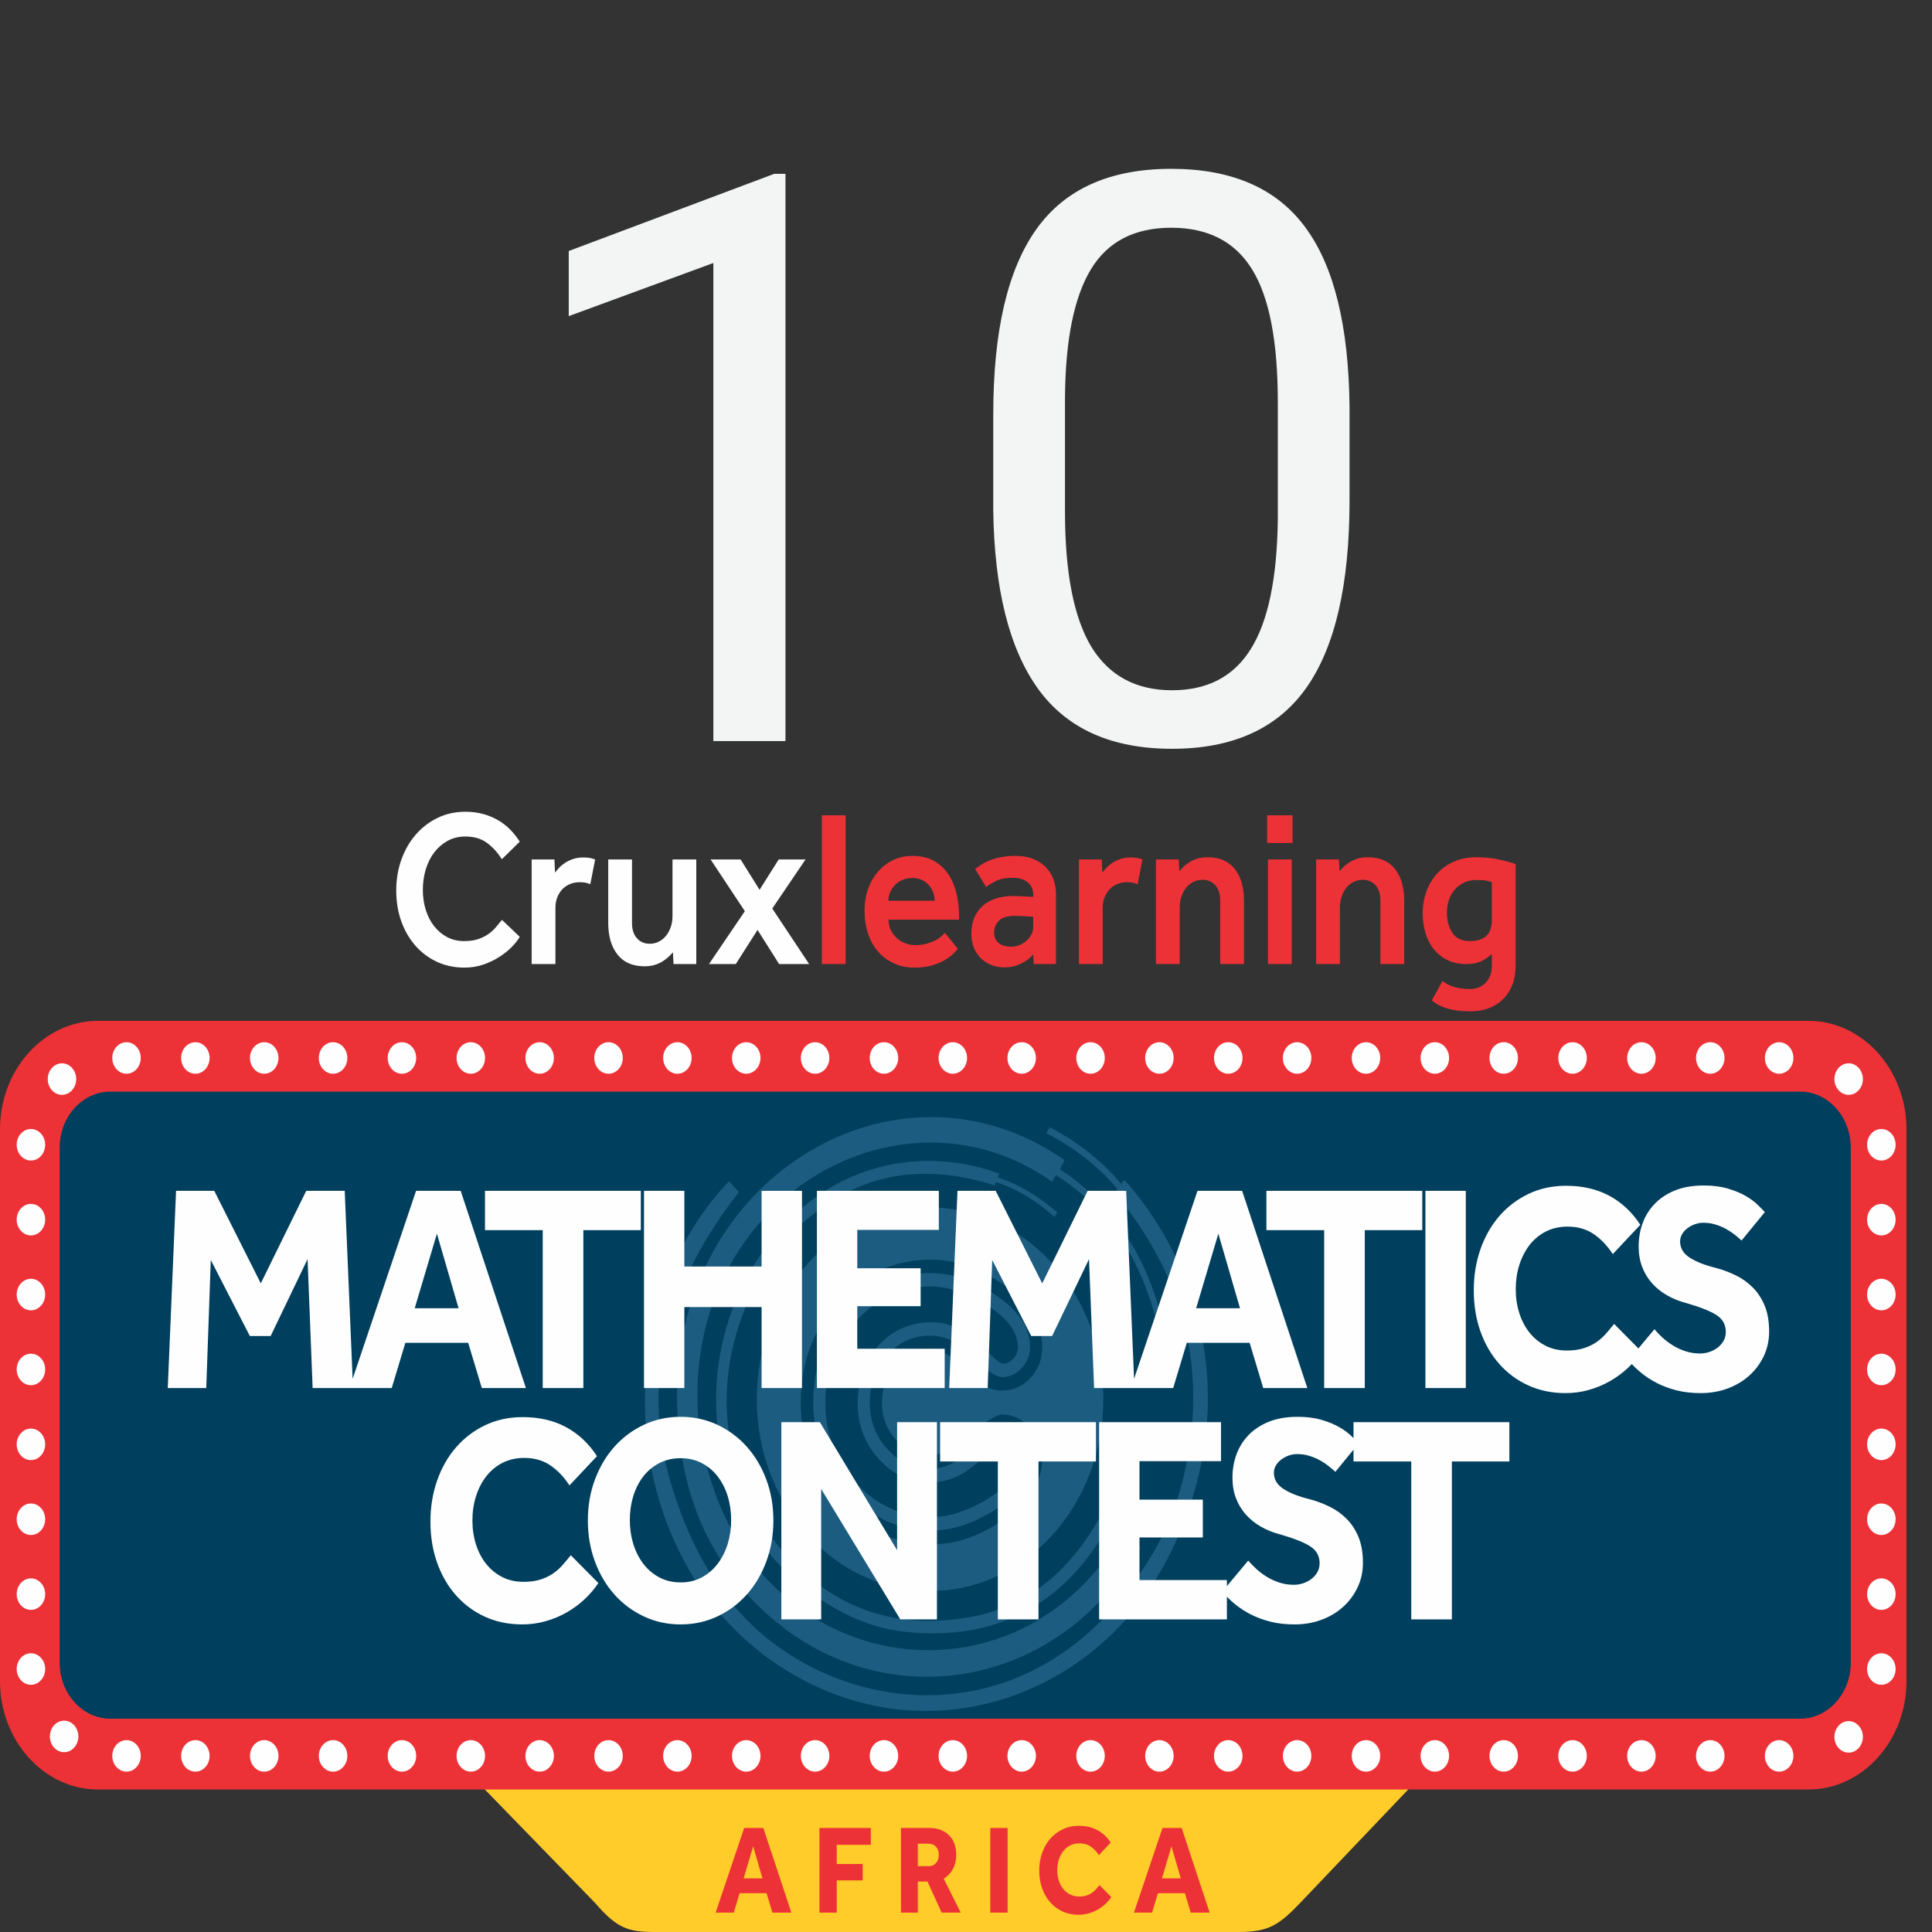 <svg width="73" height="73" viewBox="0 0 73 73" fill="none" xmlns="http://www.w3.org/2000/svg">
<rect x="0" y="0" width="73" height="73" fill="#333333" stroke="none"/>
<path fill-rule="evenodd" clip-rule="evenodd" d="M18.017 67.304H53.505L49.179 71.846C48.322 72.751 47.936 72.997 46.797 73H24.763C23.738 73 23.323 72.872 22.486 71.902L18.017 67.304Z" fill="#FFCC29"/>
<path fill-rule="evenodd" clip-rule="evenodd" d="M3.698 38.573H68.337C70.371 38.573 72.035 40.414 72.035 42.664V63.523C72.035 65.773 70.371 67.615 68.337 67.615H3.698C1.664 67.615 0 65.773 0 63.523V42.664C0 40.414 1.664 38.573 3.698 38.573V38.573Z" fill="#ED3237"/>
<path d="M4.165 41.247H68.021C69.072 41.247 69.931 42.199 69.931 43.361V62.826C69.931 63.988 69.072 64.94 68.021 64.94H4.165C3.114 64.94 2.254 63.989 2.254 62.826V43.361C2.254 42.199 3.114 41.247 4.165 41.247V41.247Z" fill="#003F5D"/>
<path fill-rule="evenodd" clip-rule="evenodd" d="M35.142 45.625C38.758 45.625 41.689 48.869 41.689 52.871C41.689 56.872 38.758 60.116 35.142 60.116C31.526 60.116 28.594 56.872 28.594 52.871C28.594 48.869 31.526 45.625 35.142 45.625V45.625ZM35.13 56.014C35.666 56.014 36.152 55.855 36.587 55.538C37.023 55.19 37.462 54.841 37.907 54.493C38.046 54.493 38.17 54.559 38.282 54.693C38.392 54.826 38.448 54.969 38.448 55.123C38.448 55.697 38.032 56.224 37.198 56.706C36.486 57.115 35.828 57.32 35.227 57.32C34.116 57.32 33.165 56.903 32.373 56.068C31.582 55.233 31.186 54.201 31.186 52.972C31.186 51.784 31.579 50.759 32.366 49.899C33.153 49.038 34.088 48.608 35.171 48.608C35.773 48.608 36.444 48.823 37.185 49.254C38.036 49.755 38.462 50.309 38.462 50.913C38.462 51.077 38.402 51.22 38.282 51.343C38.161 51.466 38.027 51.528 37.879 51.528C37.805 51.528 37.495 51.266 36.949 50.744C36.402 50.221 35.824 49.96 35.213 49.96C34.408 49.96 33.739 50.25 33.206 50.828C32.674 51.407 32.408 52.137 32.408 53.018C32.408 53.837 32.674 54.542 33.206 55.131C33.739 55.72 34.38 56.014 35.13 56.014V56.014ZM35.13 50.467C35.731 50.467 36.278 50.728 36.768 51.251C37.259 51.773 37.624 52.035 37.865 52.035C38.143 52.035 38.388 51.922 38.601 51.697C38.814 51.471 38.92 51.205 38.92 50.898C38.92 50.139 38.453 49.463 37.518 48.869C36.703 48.357 35.921 48.101 35.171 48.101C33.949 48.101 32.903 48.577 32.033 49.53C31.163 50.483 30.728 51.63 30.728 52.972C30.728 54.334 31.17 55.484 32.054 56.421C32.938 57.359 33.995 57.827 35.227 57.827C35.967 57.827 36.736 57.581 37.532 57.09C38.458 56.516 38.92 55.855 38.92 55.108C38.92 54.811 38.814 54.544 38.601 54.309C38.388 54.073 38.143 53.955 37.865 53.955C37.661 53.955 37.289 54.214 36.747 54.731C36.206 55.248 35.666 55.507 35.13 55.507C34.528 55.507 34 55.261 33.547 54.77C33.093 54.278 32.866 53.694 32.866 53.018C32.866 52.311 33.086 51.709 33.526 51.212C33.965 50.716 34.5 50.467 35.13 50.467V50.467ZM35.13 54.985C35.518 54.985 35.898 54.826 36.268 54.508C37.092 53.801 37.624 53.448 37.865 53.448C38.263 53.448 38.615 53.612 38.92 53.94C39.226 54.268 39.379 54.657 39.379 55.108C39.379 55.999 38.874 56.782 37.865 57.459C36.976 58.053 36.097 58.35 35.227 58.35C33.857 58.35 32.686 57.832 31.714 56.798C30.742 55.763 30.256 54.488 30.256 52.972C30.256 51.476 30.737 50.206 31.7 49.161C32.663 48.116 33.82 47.594 35.171 47.594C36.06 47.594 36.949 47.891 37.837 48.485C38.865 49.172 39.379 49.976 39.379 50.898C39.379 51.358 39.23 51.748 38.934 52.065C38.638 52.383 38.282 52.542 37.865 52.542C37.485 52.542 37.138 52.378 36.824 52.05C36.148 51.333 35.583 50.974 35.13 50.974C34.62 50.974 34.192 51.172 33.845 51.566C33.498 51.96 33.325 52.439 33.325 53.002C33.325 53.545 33.5 54.012 33.852 54.401C34.204 54.79 34.63 54.985 35.13 54.985V54.985Z" fill="#5DA3D8" fill-opacity="0.29"/>
<path fill-rule="evenodd" clip-rule="evenodd" d="M42.769 55.665C42.641 55.617 42.513 55.57 42.385 55.522C41.195 58.682 39.31 60.69 36.48 61.132C34.419 61.454 32.499 61.094 30.786 59.764C28.167 57.732 26.339 53.694 28.245 49.205C28.85 47.779 29.509 46.865 30.66 45.929C32.703 44.27 35.027 43.973 37.577 44.789C37.595 44.747 37.613 44.705 37.631 44.663C38.448 44.931 39.178 45.391 39.847 45.983C39.879 45.924 39.912 45.864 39.944 45.805C39.221 45.182 38.475 44.734 37.702 44.491C37.72 44.442 37.739 44.394 37.757 44.345C35.324 43.451 32.448 43.745 30.203 45.73C28.939 46.846 27.937 48.456 27.444 50.159C26.381 53.829 27.497 58.075 30.904 60.368C32.423 61.391 33.703 61.751 35.481 61.711C38.9 61.634 41.398 59.541 42.769 55.665V55.665Z" fill="#5DA3D8" fill-opacity="0.29"/>
<path fill-rule="evenodd" clip-rule="evenodd" d="M27.544 44.629C27.669 44.767 27.795 44.906 27.92 45.044C25.263 48.426 24.177 52.132 25.355 56.061C26.213 58.923 27.655 61.205 30.061 62.655C33.738 64.871 39.218 64.832 42.867 59.748C44.026 58.134 44.611 56.746 44.933 54.708C45.504 51.093 44.467 47.904 42.117 45.069C42.152 45.022 42.186 44.974 42.22 44.926C41.461 44.022 40.549 43.343 39.532 42.819C39.576 42.742 39.62 42.665 39.664 42.589C40.744 43.165 41.653 43.872 42.361 44.734C42.401 44.682 42.442 44.63 42.483 44.578C44.846 47.214 46.207 51.117 45.411 55.186C44.962 57.475 43.922 59.712 42.404 61.343C39.135 64.857 33.816 65.879 29.353 62.883C23.427 58.904 22.736 49.706 27.544 44.629V44.629Z" fill="#5DA3D8" fill-opacity="0.29"/>
<path fill-rule="evenodd" clip-rule="evenodd" d="M42.397 57.939L43.086 58.449C39.784 64.221 32.518 65.024 28.204 60.208C26.445 58.243 25.689 55.964 25.588 53.203C25.272 44.59 33.841 39.384 40.224 43.832L40.049 44.182C42.167 45.563 43.504 47.696 44.071 50.57L43.846 50.604C43.306 47.885 42.048 45.768 39.899 44.399L39.749 44.653C34.068 40.606 25.813 45.274 26.378 53.53C27.345 63.238 38.166 65.272 42.397 57.939V57.939Z" fill="#5DA3D8" fill-opacity="0.29"/>
<path fill-rule="evenodd" clip-rule="evenodd" d="M1.885 65.611C1.885 65.282 2.125 65.015 2.423 65.015C2.72 65.015 2.961 65.282 2.961 65.611C2.961 65.939 2.72 66.206 2.423 66.206C2.125 66.206 1.885 65.939 1.885 65.611ZM4.78 65.75C5.077 65.75 5.318 66.017 5.318 66.345C5.318 66.674 5.077 66.941 4.78 66.941C4.483 66.941 4.242 66.674 4.242 66.345C4.242 66.017 4.483 65.75 4.78 65.75ZM7.382 65.75C7.679 65.75 7.92 66.017 7.92 66.345C7.92 66.674 7.679 66.941 7.382 66.941C7.085 66.941 6.844 66.674 6.844 66.345C6.844 66.017 7.085 65.75 7.382 65.75ZM9.984 65.75C10.281 65.75 10.522 66.017 10.522 66.345C10.522 66.674 10.281 66.941 9.984 66.941C9.686 66.941 9.446 66.674 9.446 66.345C9.446 66.017 9.686 65.75 9.984 65.75ZM12.585 65.75C12.883 65.75 13.124 66.017 13.124 66.345C13.124 66.674 12.883 66.941 12.585 66.941C12.288 66.941 12.047 66.674 12.047 66.345C12.047 66.017 12.288 65.75 12.585 65.75ZM15.187 65.75C15.485 65.75 15.725 66.017 15.725 66.345C15.725 66.674 15.485 66.941 15.187 66.941C14.89 66.941 14.649 66.674 14.649 66.345C14.649 66.017 14.89 65.75 15.187 65.75ZM17.789 65.75C18.086 65.75 18.327 66.017 18.327 66.345C18.327 66.674 18.086 66.941 17.789 66.941C17.492 66.941 17.251 66.674 17.251 66.345C17.251 66.017 17.492 65.75 17.789 65.75ZM20.391 65.75C20.688 65.75 20.929 66.017 20.929 66.345C20.929 66.674 20.688 66.941 20.391 66.941C20.094 66.941 19.853 66.674 19.853 66.345C19.853 66.017 20.094 65.75 20.391 65.75ZM22.993 65.75C23.29 65.75 23.531 66.017 23.531 66.345C23.531 66.674 23.29 66.941 22.993 66.941C22.696 66.941 22.455 66.674 22.455 66.345C22.455 66.017 22.696 65.75 22.993 65.75ZM25.595 65.75C25.892 65.75 26.133 66.017 26.133 66.345C26.133 66.674 25.892 66.941 25.595 66.941C25.297 66.941 25.057 66.674 25.057 66.345C25.057 66.017 25.297 65.75 25.595 65.75ZM28.197 65.75C28.494 65.75 28.735 66.017 28.735 66.345C28.735 66.674 28.494 66.941 28.197 66.941C27.899 66.941 27.658 66.674 27.658 66.345C27.658 66.017 27.899 65.75 28.197 65.75ZM30.798 65.75C31.096 65.75 31.337 66.017 31.337 66.345C31.337 66.674 31.096 66.941 30.798 66.941C30.501 66.941 30.26 66.674 30.26 66.345C30.26 66.017 30.501 65.75 30.798 65.75ZM33.4 65.75C33.697 65.75 33.938 66.017 33.938 66.345C33.938 66.674 33.697 66.941 33.4 66.941C33.103 66.941 32.862 66.674 32.862 66.345C32.862 66.017 33.103 65.75 33.4 65.75ZM36.002 65.75C36.299 65.75 36.54 66.017 36.54 66.345C36.54 66.674 36.299 66.941 36.002 66.941C35.705 66.941 35.464 66.674 35.464 66.345C35.464 66.017 35.705 65.75 36.002 65.75ZM38.604 65.75C38.901 65.75 39.142 66.017 39.142 66.345C39.142 66.674 38.901 66.941 38.604 66.941C38.307 66.941 38.066 66.674 38.066 66.345C38.066 66.017 38.307 65.75 38.604 65.75ZM41.206 65.75C41.503 65.75 41.744 66.017 41.744 66.345C41.744 66.674 41.503 66.941 41.206 66.941C40.909 66.941 40.668 66.674 40.668 66.345C40.668 66.017 40.909 65.75 41.206 65.75ZM43.808 65.75C44.105 65.75 44.346 66.017 44.346 66.345C44.346 66.674 44.105 66.941 43.808 66.941C43.51 66.941 43.27 66.674 43.27 66.345C43.27 66.017 43.51 65.75 43.808 65.75ZM46.409 65.75C46.707 65.75 46.948 66.017 46.948 66.345C46.948 66.674 46.707 66.941 46.409 66.941C46.112 66.941 45.871 66.674 45.871 66.345C45.871 66.017 46.112 65.75 46.409 65.75ZM49.011 65.75C49.309 65.75 49.549 66.017 49.549 66.345C49.549 66.674 49.309 66.941 49.011 66.941C48.714 66.941 48.473 66.674 48.473 66.345C48.473 66.017 48.714 65.75 49.011 65.75ZM51.613 65.75C51.91 65.75 52.151 66.017 52.151 66.345C52.151 66.674 51.91 66.941 51.613 66.941C51.316 66.941 51.075 66.674 51.075 66.345C51.075 66.017 51.316 65.75 51.613 65.75ZM54.215 65.75C54.512 65.75 54.753 66.017 54.753 66.345C54.753 66.674 54.512 66.941 54.215 66.941C53.918 66.941 53.677 66.674 53.677 66.345C53.677 66.017 53.918 65.75 54.215 65.75ZM56.817 65.75C57.114 65.75 57.355 66.017 57.355 66.345C57.355 66.674 57.114 66.941 56.817 66.941C56.52 66.941 56.279 66.674 56.279 66.345C56.279 66.017 56.52 65.75 56.817 65.75ZM59.419 65.75C59.716 65.75 59.957 66.017 59.957 66.345C59.957 66.674 59.716 66.941 59.419 66.941C59.121 66.941 58.88 66.674 58.88 66.345C58.88 66.017 59.121 65.75 59.419 65.75ZM62.02 65.75C62.318 65.75 62.559 66.017 62.559 66.345C62.559 66.674 62.318 66.941 62.02 66.941C61.723 66.941 61.482 66.674 61.482 66.345C61.482 66.017 61.723 65.75 62.02 65.75ZM64.622 65.75C64.919 65.75 65.16 66.017 65.16 66.345C65.16 66.674 64.919 66.941 64.622 66.941C64.325 66.941 64.084 66.674 64.084 66.345C64.084 66.017 64.325 65.75 64.622 65.75ZM67.224 65.75C67.522 65.75 67.763 66.017 67.763 66.345C67.763 66.674 67.522 66.941 67.224 66.941C66.927 66.941 66.686 66.674 66.686 66.345C66.686 66.017 66.927 65.75 67.224 65.75ZM69.313 65.627C69.313 65.299 69.554 65.032 69.851 65.032C70.148 65.032 70.389 65.299 70.389 65.627C70.389 65.956 70.148 66.223 69.851 66.223C69.554 66.223 69.313 65.956 69.313 65.627ZM0.631 63.064C0.631 62.735 0.872 62.468 1.169 62.468C1.466 62.468 1.707 62.735 1.707 63.064C1.707 63.392 1.466 63.659 1.169 63.659C0.872 63.659 0.631 63.392 0.631 63.064ZM0.631 60.234C0.631 59.905 0.872 59.639 1.169 59.639C1.466 59.639 1.707 59.905 1.707 60.234C1.707 60.562 1.466 60.829 1.169 60.829C0.872 60.829 0.631 60.562 0.631 60.234ZM0.631 57.404C0.631 57.075 0.872 56.809 1.169 56.809C1.466 56.809 1.707 57.075 1.707 57.404C1.707 57.733 1.466 57.999 1.169 57.999C0.872 57.999 0.631 57.733 0.631 57.404ZM0.631 54.574C0.631 54.245 0.872 53.979 1.169 53.979C1.466 53.979 1.707 54.245 1.707 54.574C1.707 54.903 1.466 55.169 1.169 55.169C0.872 55.169 0.631 54.903 0.631 54.574ZM0.631 51.744C0.631 51.415 0.872 51.149 1.169 51.149C1.466 51.149 1.707 51.415 1.707 51.744C1.707 52.073 1.466 52.339 1.169 52.339C0.872 52.339 0.631 52.073 0.631 51.744ZM0.631 48.914C0.631 48.585 0.872 48.319 1.169 48.319C1.466 48.319 1.707 48.585 1.707 48.914C1.707 49.243 1.466 49.51 1.169 49.51C0.872 49.51 0.631 49.243 0.631 48.914ZM0.631 46.084C0.631 45.756 0.872 45.489 1.169 45.489C1.466 45.489 1.707 45.756 1.707 46.084C1.707 46.413 1.466 46.68 1.169 46.68C0.872 46.68 0.631 46.413 0.631 46.084ZM70.548 63.064C70.548 62.735 70.789 62.468 71.087 62.468C71.384 62.468 71.625 62.735 71.625 63.064C71.625 63.392 71.384 63.659 71.087 63.659C70.789 63.659 70.548 63.392 70.548 63.064V63.064ZM70.548 60.234C70.548 59.905 70.789 59.639 71.087 59.639C71.384 59.639 71.625 59.905 71.625 60.234C71.625 60.562 71.384 60.829 71.087 60.829C70.789 60.829 70.548 60.562 70.548 60.234V60.234ZM70.548 57.404C70.548 57.075 70.789 56.809 71.087 56.809C71.384 56.809 71.625 57.075 71.625 57.404C71.625 57.733 71.384 57.999 71.087 57.999C70.789 57.999 70.548 57.733 70.548 57.404V57.404ZM70.548 54.574C70.548 54.245 70.789 53.979 71.087 53.979C71.384 53.979 71.625 54.245 71.625 54.574C71.625 54.903 71.384 55.169 71.087 55.169C70.789 55.169 70.548 54.903 70.548 54.574V54.574ZM70.548 51.744C70.548 51.415 70.789 51.149 71.087 51.149C71.384 51.149 71.625 51.415 71.625 51.744C71.625 52.073 71.384 52.339 71.087 52.339C70.789 52.339 70.548 52.073 70.548 51.744V51.744ZM70.548 48.914C70.548 48.585 70.789 48.319 71.087 48.319C71.384 48.319 71.625 48.585 71.625 48.914C71.625 49.243 71.384 49.51 71.087 49.51C70.789 49.51 70.548 49.243 70.548 48.914V48.914ZM70.548 46.084C70.548 45.756 70.789 45.489 71.087 45.489C71.384 45.489 71.625 45.756 71.625 46.084C71.625 46.413 71.384 46.68 71.087 46.68C70.789 46.68 70.548 46.413 70.548 46.084V46.084ZM4.78 39.38C5.077 39.38 5.318 39.646 5.318 39.975C5.318 40.304 5.077 40.571 4.78 40.571C4.483 40.571 4.242 40.304 4.242 39.975C4.242 39.646 4.483 39.38 4.78 39.38ZM7.382 39.38C7.679 39.38 7.92 39.646 7.92 39.975C7.92 40.304 7.679 40.571 7.382 40.571C7.085 40.571 6.844 40.304 6.844 39.975C6.844 39.646 7.085 39.38 7.382 39.38ZM9.984 39.38C10.281 39.38 10.522 39.646 10.522 39.975C10.522 40.304 10.281 40.571 9.984 40.571C9.686 40.571 9.446 40.304 9.446 39.975C9.446 39.646 9.686 39.38 9.984 39.38ZM12.585 39.38C12.883 39.38 13.124 39.646 13.124 39.975C13.124 40.304 12.883 40.571 12.585 40.571C12.288 40.571 12.047 40.304 12.047 39.975C12.047 39.646 12.288 39.38 12.585 39.38ZM15.187 39.38C15.485 39.38 15.725 39.646 15.725 39.975C15.725 40.304 15.485 40.571 15.187 40.571C14.89 40.571 14.649 40.304 14.649 39.975C14.649 39.646 14.89 39.38 15.187 39.38ZM17.789 39.38C18.086 39.38 18.327 39.646 18.327 39.975C18.327 40.304 18.086 40.571 17.789 40.571C17.492 40.571 17.251 40.304 17.251 39.975C17.251 39.646 17.492 39.38 17.789 39.38ZM20.391 39.38C20.688 39.38 20.929 39.646 20.929 39.975C20.929 40.304 20.688 40.571 20.391 40.571C20.094 40.571 19.853 40.304 19.853 39.975C19.853 39.646 20.094 39.38 20.391 39.38ZM22.993 39.38C23.29 39.38 23.531 39.646 23.531 39.975C23.531 40.304 23.29 40.571 22.993 40.571C22.696 40.571 22.455 40.304 22.455 39.975C22.455 39.646 22.696 39.38 22.993 39.38ZM25.595 39.38C25.892 39.38 26.133 39.646 26.133 39.975C26.133 40.304 25.892 40.571 25.595 40.571C25.297 40.571 25.057 40.304 25.057 39.975C25.057 39.646 25.297 39.38 25.595 39.38ZM28.197 39.38C28.494 39.38 28.735 39.646 28.735 39.975C28.735 40.304 28.494 40.571 28.197 40.571C27.899 40.571 27.658 40.304 27.658 39.975C27.658 39.646 27.899 39.38 28.197 39.38ZM30.798 39.38C31.096 39.38 31.337 39.646 31.337 39.975C31.337 40.304 31.096 40.571 30.798 40.571C30.501 40.571 30.26 40.304 30.26 39.975C30.26 39.646 30.501 39.38 30.798 39.38ZM33.4 39.38C33.697 39.38 33.938 39.646 33.938 39.975C33.938 40.304 33.697 40.571 33.4 40.571C33.103 40.571 32.862 40.304 32.862 39.975C32.862 39.646 33.103 39.38 33.4 39.38ZM36.002 39.38C36.299 39.38 36.54 39.646 36.54 39.975C36.54 40.304 36.299 40.571 36.002 40.571C35.705 40.571 35.464 40.304 35.464 39.975C35.464 39.646 35.705 39.38 36.002 39.38ZM38.604 39.38C38.901 39.38 39.142 39.646 39.142 39.975C39.142 40.304 38.901 40.571 38.604 40.571C38.307 40.571 38.066 40.304 38.066 39.975C38.066 39.646 38.307 39.38 38.604 39.38ZM41.206 39.38C41.503 39.38 41.744 39.646 41.744 39.975C41.744 40.304 41.503 40.571 41.206 40.571C40.909 40.571 40.668 40.304 40.668 39.975C40.668 39.646 40.909 39.38 41.206 39.38ZM43.808 39.38C44.105 39.38 44.346 39.646 44.346 39.975C44.346 40.304 44.105 40.571 43.808 40.571C43.51 40.571 43.27 40.304 43.27 39.975C43.27 39.646 43.51 39.38 43.808 39.38ZM46.409 39.38C46.707 39.38 46.948 39.646 46.948 39.975C46.948 40.304 46.707 40.571 46.409 40.571C46.112 40.571 45.871 40.304 45.871 39.975C45.871 39.646 46.112 39.38 46.409 39.38ZM49.011 39.38C49.309 39.38 49.549 39.646 49.549 39.975C49.549 40.304 49.309 40.571 49.011 40.571C48.714 40.571 48.473 40.304 48.473 39.975C48.473 39.646 48.714 39.38 49.011 39.38ZM51.613 39.38C51.91 39.38 52.151 39.646 52.151 39.975C52.151 40.304 51.91 40.571 51.613 40.571C51.316 40.571 51.075 40.304 51.075 39.975C51.075 39.646 51.316 39.38 51.613 39.38ZM54.215 39.38C54.512 39.38 54.753 39.646 54.753 39.975C54.753 40.304 54.512 40.571 54.215 40.571C53.918 40.571 53.677 40.304 53.677 39.975C53.677 39.646 53.918 39.38 54.215 39.38ZM56.817 39.38C57.114 39.38 57.355 39.646 57.355 39.975C57.355 40.304 57.114 40.571 56.817 40.571C56.52 40.571 56.279 40.304 56.279 39.975C56.279 39.646 56.52 39.38 56.817 39.38ZM59.419 39.38C59.716 39.38 59.957 39.646 59.957 39.975C59.957 40.304 59.716 40.571 59.419 40.571C59.121 40.571 58.88 40.304 58.88 39.975C58.88 39.646 59.121 39.38 59.419 39.38ZM62.02 39.38C62.318 39.38 62.559 39.646 62.559 39.975C62.559 40.304 62.318 40.571 62.02 40.571C61.723 40.571 61.482 40.304 61.482 39.975C61.482 39.646 61.723 39.38 62.02 39.38ZM64.622 39.38C64.919 39.38 65.16 39.646 65.16 39.975C65.16 40.304 64.919 40.571 64.622 40.571C64.325 40.571 64.084 40.304 64.084 39.975C64.084 39.646 64.325 39.38 64.622 39.38ZM67.224 39.38C67.522 39.38 67.763 39.646 67.763 39.975C67.763 40.304 67.522 40.571 67.224 40.571C66.927 40.571 66.686 40.304 66.686 39.975C66.686 39.646 66.927 39.38 67.224 39.38ZM0.631 43.254C0.631 42.926 0.872 42.659 1.169 42.659C1.466 42.659 1.707 42.926 1.707 43.254C1.707 43.583 1.466 43.85 1.169 43.85C0.872 43.85 0.631 43.583 0.631 43.254ZM70.548 43.254C70.548 42.926 70.789 42.659 71.087 42.659C71.384 42.659 71.625 42.926 71.625 43.254C71.625 43.583 71.384 43.85 71.087 43.85C70.789 43.85 70.548 43.583 70.548 43.254ZM69.313 40.773C69.313 40.444 69.554 40.177 69.851 40.177C70.148 40.177 70.389 40.444 70.389 40.773C70.389 41.101 70.148 41.368 69.851 41.368C69.554 41.368 69.313 41.101 69.313 40.773ZM1.804 40.773C1.804 40.444 2.044 40.177 2.342 40.177C2.639 40.177 2.88 40.444 2.88 40.773C2.88 41.101 2.639 41.368 2.342 41.368C2.044 41.368 1.804 41.101 1.804 40.773V40.773Z" fill="#FEFEFE"/>
<path d="M6.652 44.995H8.096L9.854 48.492L11.571 44.995H13.025L13.339 52.448H11.813L11.621 47.576L10.227 50.481H9.44L7.965 47.609L7.793 52.448H6.339L6.652 44.995V44.995ZM15.721 44.995H17.407L19.872 52.448H18.206L17.69 50.738H15.317L14.801 52.448H13.206L15.721 44.995V44.995ZM17.327 49.431L16.509 46.615L15.67 49.431H17.327ZM20.507 46.481H18.325V44.995H24.214V46.481H22.042V52.448H20.507V46.481V46.481ZM24.333 44.995H25.858V47.855H28.777V44.995H30.303V52.448H28.777V49.386H25.858V52.448H24.333V44.995V44.995ZM30.867 44.995H35.473V46.47H32.392V47.922H34.786V49.353H32.392V50.962H35.695V52.448H30.867V44.995V44.995ZM36.178 44.995H37.622L39.38 48.492L41.097 44.995H42.552L42.865 52.448H41.34L41.148 47.576L39.754 50.481H38.966L37.491 47.609L37.319 52.448H35.865L36.178 44.995V44.995ZM45.247 44.995H46.934L49.398 52.448H47.732L47.217 50.738H44.843L44.328 52.448H42.732L45.247 44.995V44.995ZM46.853 49.431L46.035 46.615L45.196 49.431H46.853V49.431ZM50.033 46.481H47.851V44.995H53.74V46.481H51.568V52.448H50.033V46.481V46.481ZM53.859 44.995H55.385V52.448H53.859V44.995V44.995ZM62.029 51.074C61.888 51.289 61.716 51.493 61.514 51.683C61.312 51.873 61.088 52.038 60.842 52.18C60.597 52.321 60.331 52.433 60.044 52.515C59.758 52.597 59.46 52.638 59.151 52.638C58.639 52.638 58.171 52.541 57.746 52.347C57.322 52.154 56.957 51.884 56.651 51.537C56.344 51.191 56.107 50.781 55.938 50.308C55.77 49.835 55.686 49.315 55.686 48.749C55.686 48.198 55.77 47.682 55.938 47.202C56.107 46.721 56.344 46.304 56.651 45.95C56.957 45.596 57.324 45.317 57.752 45.112C58.179 44.907 58.652 44.804 59.171 44.804C59.797 44.804 60.344 44.931 60.812 45.184C61.28 45.438 61.669 45.803 61.979 46.279L60.938 47.386C60.736 47.073 60.497 46.822 60.221 46.632C59.945 46.442 59.615 46.347 59.231 46.347C58.928 46.347 58.656 46.408 58.413 46.531C58.171 46.654 57.965 46.824 57.797 47.039C57.629 47.256 57.499 47.507 57.408 47.794C57.317 48.081 57.272 48.384 57.272 48.705C57.272 49.032 57.317 49.338 57.408 49.621C57.499 49.904 57.629 50.15 57.797 50.358C57.965 50.567 58.167 50.731 58.403 50.85C58.639 50.969 58.905 51.029 59.201 51.029C59.443 51.029 59.654 51.001 59.832 50.945C60.011 50.889 60.169 50.815 60.307 50.722C60.445 50.628 60.568 50.52 60.676 50.398C60.783 50.275 60.888 50.15 60.989 50.023L62.029 51.074V51.074ZM62.512 50.224C62.6 50.329 62.703 50.435 62.82 50.543C62.938 50.651 63.07 50.749 63.214 50.839C63.359 50.928 63.517 51.001 63.689 51.057C63.861 51.113 64.044 51.141 64.24 51.141C64.354 51.141 64.469 51.122 64.583 51.085C64.698 51.047 64.802 50.993 64.896 50.923C64.99 50.852 65.066 50.766 65.123 50.666C65.181 50.565 65.209 50.452 65.209 50.325C65.209 50.049 65.088 49.835 64.846 49.682C64.603 49.53 64.219 49.379 63.694 49.23C63.438 49.163 63.201 49.066 62.982 48.939C62.763 48.813 62.575 48.66 62.416 48.481C62.258 48.302 62.135 48.097 62.048 47.866C61.96 47.636 61.916 47.379 61.916 47.095C61.916 46.783 61.967 46.488 62.068 46.213C62.169 45.937 62.322 45.693 62.528 45.481C62.733 45.268 62.989 45.101 63.295 44.978C63.602 44.855 63.964 44.793 64.381 44.793C64.724 44.793 65.027 44.832 65.29 44.911C65.553 44.989 65.777 45.082 65.962 45.19C66.147 45.298 66.299 45.41 66.416 45.525C66.534 45.641 66.623 45.732 66.684 45.799L65.805 46.872C65.731 46.805 65.645 46.732 65.548 46.654C65.45 46.576 65.341 46.503 65.219 46.436C65.098 46.369 64.965 46.313 64.82 46.269C64.676 46.224 64.522 46.201 64.361 46.201C64.253 46.201 64.147 46.22 64.043 46.257C63.938 46.294 63.844 46.345 63.76 46.408C63.676 46.471 63.608 46.546 63.558 46.632C63.507 46.717 63.482 46.809 63.482 46.905C63.482 47.159 63.603 47.364 63.846 47.52C64.088 47.676 64.421 47.807 64.846 47.911C65.095 47.978 65.339 48.069 65.578 48.185C65.817 48.3 66.031 48.451 66.219 48.638C66.408 48.824 66.559 49.053 66.674 49.325C66.788 49.597 66.846 49.926 66.846 50.314C66.846 50.649 66.778 50.958 66.644 51.241C66.509 51.524 66.325 51.77 66.093 51.979C65.861 52.187 65.588 52.349 65.275 52.465C64.962 52.58 64.624 52.638 64.26 52.638C63.923 52.638 63.617 52.603 63.341 52.532C63.065 52.461 62.815 52.368 62.593 52.252C62.371 52.137 62.17 52.005 61.992 51.856C61.814 51.707 61.66 51.554 61.533 51.398L62.512 50.224V50.224ZM22.608 59.814C22.466 60.03 22.294 60.233 22.093 60.423C21.89 60.613 21.667 60.779 21.421 60.92C21.175 61.062 20.909 61.173 20.623 61.255C20.337 61.337 20.039 61.378 19.729 61.378C19.217 61.378 18.749 61.281 18.325 61.088C17.901 60.894 17.535 60.624 17.229 60.278C16.922 59.931 16.685 59.521 16.517 59.048C16.348 58.575 16.264 58.056 16.264 57.489C16.264 56.938 16.348 56.422 16.517 55.942C16.685 55.461 16.922 55.044 17.229 54.69C17.535 54.336 17.902 54.057 18.33 53.852C18.758 53.647 19.23 53.545 19.749 53.545C20.375 53.545 20.922 53.671 21.39 53.925C21.858 54.178 22.247 54.543 22.557 55.02L21.517 56.126C21.315 55.813 21.076 55.562 20.8 55.372C20.523 55.182 20.194 55.087 19.81 55.087C19.507 55.087 19.234 55.148 18.991 55.271C18.749 55.394 18.544 55.564 18.375 55.78C18.207 55.996 18.077 56.247 17.986 56.534C17.896 56.821 17.85 57.124 17.85 57.445C17.85 57.772 17.896 58.078 17.986 58.361C18.077 58.644 18.207 58.89 18.375 59.099C18.544 59.307 18.746 59.471 18.981 59.59C19.217 59.709 19.483 59.769 19.779 59.769C20.022 59.769 20.232 59.741 20.411 59.685C20.589 59.629 20.747 59.555 20.885 59.462C21.023 59.369 21.146 59.261 21.254 59.138C21.362 59.015 21.466 58.89 21.567 58.763L22.608 59.814V59.814ZM25.717 61.378C25.219 61.378 24.756 61.278 24.328 61.076C23.901 60.875 23.53 60.6 23.217 60.249C22.904 59.899 22.658 59.484 22.48 59.004C22.301 58.523 22.212 58.007 22.212 57.456C22.212 56.897 22.301 56.379 22.48 55.903C22.658 55.426 22.904 55.012 23.217 54.662C23.53 54.312 23.901 54.036 24.328 53.835C24.756 53.634 25.219 53.534 25.717 53.534C26.215 53.534 26.678 53.634 27.106 53.835C27.534 54.036 27.904 54.312 28.217 54.662C28.53 55.012 28.776 55.426 28.954 55.903C29.133 56.379 29.222 56.897 29.222 57.456C29.222 58.007 29.133 58.523 28.954 59.004C28.776 59.484 28.53 59.899 28.217 60.249C27.904 60.6 27.534 60.875 27.106 61.076C26.678 61.278 26.215 61.378 25.717 61.378ZM25.717 59.791C26.013 59.791 26.279 59.728 26.515 59.602C26.751 59.475 26.951 59.303 27.116 59.087C27.281 58.871 27.407 58.622 27.495 58.339C27.582 58.056 27.626 57.754 27.626 57.433C27.626 57.113 27.582 56.811 27.495 56.528C27.407 56.245 27.281 55.998 27.116 55.785C26.951 55.573 26.751 55.405 26.515 55.282C26.279 55.159 26.013 55.098 25.717 55.098C25.421 55.098 25.153 55.159 24.914 55.282C24.675 55.405 24.473 55.573 24.308 55.785C24.143 55.998 24.017 56.245 23.929 56.528C23.842 56.811 23.798 57.113 23.798 57.433C23.798 57.754 23.842 58.056 23.929 58.339C24.017 58.622 24.143 58.871 24.308 59.087C24.473 59.303 24.675 59.475 24.914 59.602C25.153 59.728 25.421 59.791 25.717 59.791ZM29.523 53.735H30.978L33.897 58.573V53.735H35.402V61.188H34.018L31.028 56.26V61.188H29.523V53.735V53.735ZM37.703 55.221H35.522V53.735H41.41V55.221H39.239V61.188H37.703V55.221V55.221ZM41.53 53.735H46.136V55.21H43.055V56.663H45.449V58.093H43.055V59.702H46.358V61.188H41.53V53.735V53.735ZM47.164 58.965C47.252 59.069 47.355 59.175 47.472 59.283C47.59 59.391 47.721 59.49 47.866 59.579C48.011 59.668 48.169 59.741 48.341 59.797C48.513 59.853 48.696 59.881 48.892 59.881C49.006 59.881 49.12 59.862 49.235 59.825C49.349 59.788 49.454 59.734 49.548 59.663C49.642 59.592 49.718 59.506 49.775 59.406C49.833 59.305 49.861 59.192 49.861 59.065C49.861 58.789 49.74 58.575 49.498 58.422C49.255 58.27 48.871 58.119 48.346 57.97C48.09 57.903 47.853 57.806 47.634 57.679C47.415 57.553 47.227 57.4 47.068 57.221C46.91 57.042 46.787 56.837 46.7 56.607C46.612 56.376 46.568 56.119 46.568 55.836C46.568 55.523 46.619 55.228 46.72 54.953C46.821 54.677 46.974 54.433 47.179 54.221C47.385 54.008 47.641 53.841 47.947 53.718C48.254 53.595 48.615 53.534 49.033 53.534C49.376 53.534 49.679 53.573 49.942 53.651C50.205 53.729 50.428 53.822 50.614 53.93C50.799 54.038 50.95 54.15 51.068 54.266C51.186 54.381 51.275 54.472 51.336 54.539L50.457 55.612C50.383 55.545 50.297 55.472 50.2 55.394C50.102 55.316 49.993 55.243 49.871 55.176C49.75 55.109 49.617 55.053 49.472 55.009C49.328 54.964 49.174 54.942 49.013 54.942C48.905 54.942 48.799 54.96 48.695 54.998C48.59 55.035 48.496 55.085 48.412 55.148C48.328 55.212 48.26 55.286 48.21 55.372C48.159 55.458 48.134 55.549 48.134 55.646C48.134 55.899 48.255 56.104 48.498 56.26C48.74 56.417 49.073 56.547 49.498 56.651C49.747 56.718 49.991 56.809 50.23 56.925C50.469 57.041 50.683 57.191 50.871 57.378C51.06 57.564 51.211 57.793 51.326 58.065C51.44 58.337 51.498 58.666 51.498 59.054C51.498 59.389 51.43 59.698 51.295 59.981C51.161 60.264 50.977 60.51 50.745 60.719C50.513 60.928 50.24 61.09 49.927 61.205C49.614 61.321 49.276 61.378 48.912 61.378C48.575 61.378 48.269 61.343 47.993 61.272C47.717 61.201 47.467 61.108 47.245 60.993C47.023 60.877 46.822 60.745 46.644 60.596C46.466 60.447 46.312 60.294 46.185 60.138L47.164 58.965V58.965ZM53.324 55.221H51.142V53.735H57.031V55.221H54.859V61.188H53.324V55.221V55.221Z" fill="#FEFEFE"/>
<path d="M28.119 69.069H28.843L29.901 72.268H29.186L28.965 71.534H27.946L27.725 72.268H27.04L28.119 69.069ZM28.809 70.973L28.458 69.764L28.098 70.973H28.809ZM30.962 69.069H32.904V69.707H31.616V70.431H32.596V71.05H31.616V72.268H30.962V69.069V69.069ZM34.042 69.069H35.117C35.285 69.069 35.432 69.096 35.559 69.148C35.687 69.201 35.793 69.273 35.878 69.364C35.963 69.455 36.027 69.561 36.069 69.683C36.111 69.804 36.132 69.934 36.132 70.071C36.132 70.279 36.09 70.461 36.008 70.616C35.926 70.771 35.809 70.895 35.659 70.987L36.301 72.268H35.581L35.044 71.093H34.679V72.268H34.042V69.069ZM35.083 70.513C35.204 70.513 35.299 70.473 35.369 70.393C35.438 70.313 35.473 70.212 35.473 70.091C35.473 69.96 35.438 69.856 35.369 69.779C35.299 69.702 35.204 69.664 35.083 69.664H34.679V70.513H35.083V70.513ZM37.418 69.069H38.072V72.268H37.418V69.069ZM41.989 71.678C41.929 71.771 41.855 71.858 41.768 71.939C41.681 72.021 41.585 72.092 41.48 72.153C41.374 72.213 41.26 72.261 41.138 72.296C41.015 72.332 40.887 72.349 40.754 72.349C40.534 72.349 40.334 72.308 40.151 72.225C39.969 72.141 39.813 72.026 39.681 71.877C39.55 71.728 39.448 71.552 39.376 71.35C39.303 71.146 39.267 70.923 39.267 70.68C39.267 70.444 39.303 70.223 39.376 70.016C39.448 69.81 39.55 69.631 39.681 69.479C39.813 69.327 39.97 69.208 40.154 69.12C40.337 69.032 40.54 68.988 40.763 68.988C41.031 68.988 41.266 69.042 41.467 69.151C41.668 69.26 41.835 69.416 41.968 69.621L41.521 70.096C41.434 69.961 41.332 69.853 41.213 69.772C41.095 69.69 40.953 69.65 40.788 69.65C40.659 69.65 40.541 69.676 40.438 69.729C40.334 69.781 40.245 69.854 40.173 69.947C40.101 70.039 40.045 70.147 40.006 70.27C39.967 70.394 39.948 70.524 39.948 70.661C39.948 70.802 39.967 70.933 40.006 71.054C40.045 71.176 40.101 71.281 40.173 71.371C40.245 71.461 40.332 71.531 40.433 71.582C40.534 71.633 40.648 71.659 40.776 71.659C40.88 71.659 40.97 71.647 41.047 71.623C41.123 71.599 41.191 71.567 41.25 71.527C41.309 71.487 41.362 71.441 41.408 71.388C41.455 71.335 41.499 71.281 41.543 71.227L41.989 71.678V71.678ZM43.925 69.069H44.649L45.707 72.268H44.992L44.771 71.534H43.752L43.531 72.268H42.846L43.925 69.069V69.069ZM44.615 70.973L44.264 69.764L43.904 70.973H44.615Z" fill="#ED3237"/>
<path d="M19.639 35.398C19.563 35.528 19.458 35.66 19.323 35.794C19.189 35.929 19.03 36.054 18.847 36.169C18.665 36.285 18.464 36.379 18.246 36.452C18.027 36.525 17.797 36.561 17.553 36.561C17.172 36.561 16.825 36.488 16.51 36.342C16.195 36.196 15.924 35.992 15.695 35.731C15.467 35.47 15.289 35.163 15.162 34.809C15.035 34.455 14.972 34.067 14.972 33.646C14.972 33.236 15.035 32.851 15.162 32.492C15.289 32.132 15.468 31.818 15.699 31.548C15.93 31.278 16.205 31.065 16.525 30.908C16.845 30.75 17.198 30.672 17.583 30.672C17.832 30.672 18.061 30.701 18.269 30.76C18.477 30.819 18.666 30.899 18.836 31C19.006 31.102 19.157 31.221 19.289 31.358C19.421 31.496 19.538 31.643 19.639 31.801L18.962 32.466C18.799 32.208 18.61 32 18.394 31.843C18.178 31.686 17.908 31.607 17.583 31.607C17.335 31.607 17.111 31.662 16.913 31.771C16.715 31.881 16.547 32.027 16.407 32.209C16.267 32.392 16.161 32.605 16.087 32.85C16.014 33.094 15.977 33.351 15.977 33.621C15.977 33.89 16.014 34.143 16.087 34.379C16.161 34.615 16.266 34.82 16.403 34.994C16.54 35.168 16.704 35.306 16.894 35.407C17.085 35.508 17.299 35.559 17.538 35.559C17.756 35.559 17.942 35.531 18.097 35.474C18.252 35.418 18.384 35.348 18.493 35.264C18.602 35.179 18.694 35.091 18.767 34.998C18.841 34.906 18.908 34.825 18.969 34.758L19.639 35.398V35.398ZM20.088 32.475H20.949L20.972 32.972C21.012 32.916 21.064 32.854 21.128 32.786C21.191 32.719 21.266 32.657 21.352 32.601C21.439 32.545 21.539 32.497 21.653 32.458C21.767 32.419 21.898 32.399 22.045 32.399C22.131 32.399 22.209 32.405 22.277 32.416C22.346 32.427 22.416 32.447 22.487 32.475L22.304 33.41C22.243 33.382 22.181 33.362 22.117 33.351C22.054 33.34 21.979 33.334 21.893 33.334C21.771 33.334 21.654 33.357 21.543 33.401C21.431 33.447 21.335 33.511 21.253 33.595C21.172 33.68 21.107 33.781 21.059 33.899C21.011 34.017 20.987 34.149 20.987 34.295V36.426H20.088V32.475V32.475ZM22.982 32.475H23.88V34.868C23.88 35.12 23.942 35.316 24.067 35.453C24.191 35.591 24.352 35.66 24.55 35.66C24.672 35.66 24.786 35.633 24.893 35.58C25 35.526 25.091 35.452 25.167 35.356C25.243 35.261 25.303 35.15 25.346 35.023C25.389 34.897 25.41 34.761 25.41 34.615V32.475H26.309V36.426H25.449L25.426 35.98C25.38 36.036 25.324 36.095 25.258 36.157C25.192 36.218 25.116 36.276 25.03 36.329C24.944 36.383 24.845 36.426 24.733 36.46C24.621 36.494 24.494 36.511 24.352 36.511C23.905 36.511 23.565 36.363 23.332 36.068C23.099 35.773 22.982 35.376 22.982 34.876V32.475V32.475ZM28.144 34.429L26.85 32.475H27.984L28.7 33.621L29.423 32.475H30.436L29.18 34.328L30.573 36.426H29.438L28.624 35.137L27.801 36.426H26.789L28.144 34.429V34.429Z" fill="#FEFEFE"/>
<path d="M31.053 30.806H31.951V36.426H31.053V30.806ZM36.192 35.853C36.177 35.87 36.135 35.917 36.066 35.992C35.998 36.068 35.899 36.148 35.769 36.233C35.64 36.317 35.475 36.393 35.274 36.46C35.074 36.527 34.834 36.561 34.555 36.561C34.271 36.561 34.012 36.508 33.778 36.401C33.545 36.294 33.346 36.147 33.181 35.959C33.016 35.77 32.889 35.544 32.8 35.281C32.711 35.017 32.667 34.724 32.667 34.404C32.667 34.112 32.711 33.841 32.8 33.591C32.889 33.341 33.013 33.124 33.173 32.938C33.333 32.753 33.523 32.607 33.744 32.5C33.965 32.393 34.21 32.34 34.479 32.34C34.804 32.34 35.079 32.406 35.305 32.538C35.531 32.67 35.712 32.843 35.849 33.056C35.986 33.27 36.085 33.511 36.146 33.781C36.207 34.05 36.238 34.325 36.238 34.606V34.75H33.573C33.573 34.896 33.602 35.028 33.66 35.146C33.719 35.264 33.795 35.365 33.889 35.449C33.983 35.533 34.089 35.598 34.209 35.643C34.328 35.688 34.446 35.71 34.563 35.71C34.735 35.71 34.886 35.692 35.016 35.656C35.145 35.619 35.255 35.577 35.347 35.529C35.438 35.481 35.513 35.431 35.572 35.377C35.63 35.324 35.674 35.281 35.705 35.247L36.192 35.853V35.853ZM35.316 34.033C35.316 33.932 35.299 33.831 35.263 33.73C35.228 33.629 35.175 33.538 35.107 33.456C35.038 33.375 34.951 33.307 34.844 33.254C34.738 33.201 34.616 33.174 34.479 33.174C34.332 33.174 34.201 33.201 34.087 33.254C33.972 33.307 33.877 33.375 33.801 33.456C33.725 33.538 33.667 33.629 33.626 33.73C33.586 33.831 33.565 33.932 33.565 34.033H35.316V34.033ZM39.04 36.056C38.943 36.185 38.796 36.3 38.598 36.401C38.4 36.502 38.179 36.553 37.936 36.553C37.788 36.553 37.642 36.527 37.498 36.477C37.353 36.426 37.221 36.349 37.102 36.245C36.983 36.141 36.886 36.008 36.812 35.845C36.739 35.682 36.702 35.491 36.702 35.272C36.702 35.047 36.74 34.846 36.816 34.67C36.892 34.493 36.999 34.344 37.136 34.223C37.273 34.102 37.438 34.011 37.631 33.949C37.824 33.887 38.037 33.856 38.271 33.856C38.342 33.856 38.42 33.858 38.507 33.861C38.593 33.864 38.677 33.868 38.758 33.873C38.849 33.879 38.943 33.885 39.04 33.89V33.798C39.04 33.601 38.968 33.447 38.826 33.334C38.684 33.222 38.499 33.166 38.271 33.166C38.017 33.166 37.814 33.202 37.661 33.275C37.509 33.348 37.375 33.427 37.258 33.511L36.847 32.837C36.918 32.781 36.999 32.723 37.09 32.664C37.182 32.605 37.288 32.552 37.41 32.504C37.532 32.456 37.673 32.417 37.833 32.386C37.993 32.355 38.179 32.34 38.392 32.34C38.621 32.34 38.828 32.375 39.013 32.445C39.198 32.516 39.357 32.614 39.489 32.74C39.621 32.867 39.722 33.018 39.793 33.195C39.864 33.372 39.9 33.564 39.9 33.772V36.426H39.062L39.04 36.056V36.056ZM39.04 34.64C38.948 34.635 38.859 34.629 38.773 34.623C38.702 34.618 38.627 34.613 38.548 34.611C38.47 34.608 38.403 34.606 38.347 34.606C38.057 34.606 37.854 34.67 37.738 34.796C37.621 34.922 37.562 35.067 37.562 35.23C37.562 35.398 37.617 35.531 37.726 35.626C37.835 35.721 37.996 35.769 38.21 35.769C38.316 35.769 38.419 35.749 38.518 35.71C38.617 35.671 38.705 35.617 38.781 35.55C38.857 35.483 38.919 35.404 38.967 35.314C39.016 35.224 39.04 35.129 39.04 35.028V34.64V34.64ZM40.768 32.475H41.628L41.651 32.972C41.692 32.916 41.744 32.854 41.807 32.786C41.871 32.719 41.946 32.657 42.032 32.601C42.118 32.545 42.218 32.497 42.333 32.458C42.447 32.419 42.578 32.399 42.725 32.399C42.811 32.399 42.889 32.404 42.957 32.416C43.026 32.427 43.095 32.447 43.166 32.475L42.984 33.41C42.923 33.382 42.861 33.362 42.797 33.351C42.734 33.34 42.659 33.334 42.572 33.334C42.451 33.334 42.334 33.357 42.222 33.401C42.111 33.447 42.014 33.511 41.933 33.595C41.852 33.68 41.787 33.781 41.739 33.899C41.691 34.017 41.666 34.149 41.666 34.295V36.426H40.768V32.475V32.475ZM43.676 32.475H44.537L44.56 32.921C44.605 32.865 44.66 32.806 44.724 32.744C44.787 32.683 44.863 32.625 44.952 32.572C45.041 32.518 45.141 32.475 45.253 32.441C45.364 32.407 45.491 32.391 45.633 32.391C46.08 32.391 46.42 32.538 46.654 32.833C46.887 33.128 47.004 33.525 47.004 34.025V36.426H46.105V34.033C46.105 33.781 46.043 33.586 45.919 33.448C45.794 33.31 45.633 33.242 45.435 33.242C45.314 33.242 45.199 33.268 45.093 33.322C44.986 33.375 44.895 33.449 44.819 33.545C44.742 33.64 44.683 33.751 44.64 33.878C44.597 34.004 44.575 34.14 44.575 34.286V36.426H43.676V32.475V32.475ZM47.88 30.806H48.839V31.851H47.88V30.806ZM47.91 32.475H48.808V36.426H47.91V32.475ZM49.73 32.475H50.59L50.613 32.921C50.659 32.865 50.713 32.806 50.777 32.744C50.84 32.683 50.916 32.625 51.005 32.572C51.094 32.518 51.194 32.475 51.306 32.441C51.417 32.407 51.544 32.391 51.686 32.391C52.133 32.391 52.473 32.538 52.707 32.833C52.94 33.128 53.057 33.525 53.057 34.025V36.426H52.159V34.033C52.159 33.781 52.096 33.586 51.972 33.448C51.848 33.31 51.686 33.242 51.489 33.242C51.367 33.242 51.252 33.268 51.146 33.322C51.039 33.375 50.948 33.449 50.872 33.545C50.796 33.64 50.736 33.751 50.693 33.878C50.65 34.004 50.628 34.14 50.628 34.286V36.426H49.73V32.475V32.475ZM54.504 37.067C54.646 37.173 54.799 37.251 54.964 37.298C55.129 37.346 55.323 37.37 55.547 37.37C55.78 37.37 55.976 37.291 56.133 37.134C56.291 36.977 56.369 36.758 56.369 36.477V36.047C56.247 36.16 56.114 36.251 55.969 36.321C55.825 36.391 55.633 36.426 55.395 36.426C55.136 36.426 54.906 36.379 54.706 36.283C54.505 36.188 54.334 36.054 54.191 35.883C54.049 35.712 53.942 35.509 53.868 35.276C53.794 35.043 53.757 34.786 53.757 34.505C53.757 34.213 53.804 33.938 53.898 33.68C53.992 33.421 54.127 33.197 54.302 33.005C54.477 32.815 54.689 32.664 54.938 32.555C55.186 32.445 55.466 32.391 55.775 32.391C56.085 32.391 56.37 32.419 56.632 32.475C56.893 32.531 57.105 32.59 57.267 32.652V36.494C57.267 36.769 57.224 37.013 57.138 37.227C57.052 37.44 56.932 37.62 56.78 37.766C56.628 37.912 56.448 38.023 56.24 38.099C56.032 38.175 55.806 38.213 55.562 38.213C55.374 38.213 55.208 38.203 55.063 38.183C54.919 38.163 54.789 38.137 54.675 38.103C54.561 38.069 54.457 38.027 54.363 37.977C54.269 37.926 54.181 37.867 54.1 37.8L54.504 37.067V37.067ZM56.369 33.334C56.298 33.306 56.224 33.285 56.148 33.271C56.072 33.257 55.953 33.25 55.79 33.25C55.608 33.25 55.448 33.284 55.311 33.351C55.174 33.418 55.057 33.508 54.961 33.621C54.864 33.733 54.792 33.864 54.744 34.012C54.695 34.161 54.671 34.317 54.671 34.48C54.671 34.783 54.74 35.039 54.877 35.247C55.014 35.455 55.235 35.559 55.539 35.559C55.813 35.559 56.02 35.494 56.16 35.365C56.299 35.236 56.369 35.031 56.369 34.75V33.334V33.334Z" fill="#ED3237"/>
<path d="M29.679 28H26.954V9.938L21.49 11.945V9.484L29.254 6.569H29.679V28ZM50.992 18.903C50.992 22.077 50.45 24.436 49.366 25.979C48.282 27.521 46.588 28.293 44.283 28.293C42.008 28.293 40.323 27.541 39.23 26.037C38.136 24.523 37.569 22.268 37.53 19.27V15.651C37.53 12.517 38.072 10.188 39.156 8.664C40.24 7.141 41.94 6.379 44.254 6.379C46.549 6.379 48.238 7.116 49.322 8.591C50.406 10.056 50.963 12.321 50.992 15.388V18.903ZM48.282 15.197C48.282 12.902 47.96 11.232 47.315 10.188C46.671 9.133 45.65 8.605 44.254 8.605C42.867 8.605 41.856 9.128 41.222 10.173C40.587 11.218 40.26 12.824 40.24 14.992V19.328C40.24 21.633 40.572 23.337 41.236 24.44C41.91 25.534 42.926 26.081 44.283 26.081C45.621 26.081 46.612 25.564 47.257 24.528C47.911 23.493 48.253 21.862 48.282 19.636V15.197Z" fill="#F3F4F4"/>
</svg>
